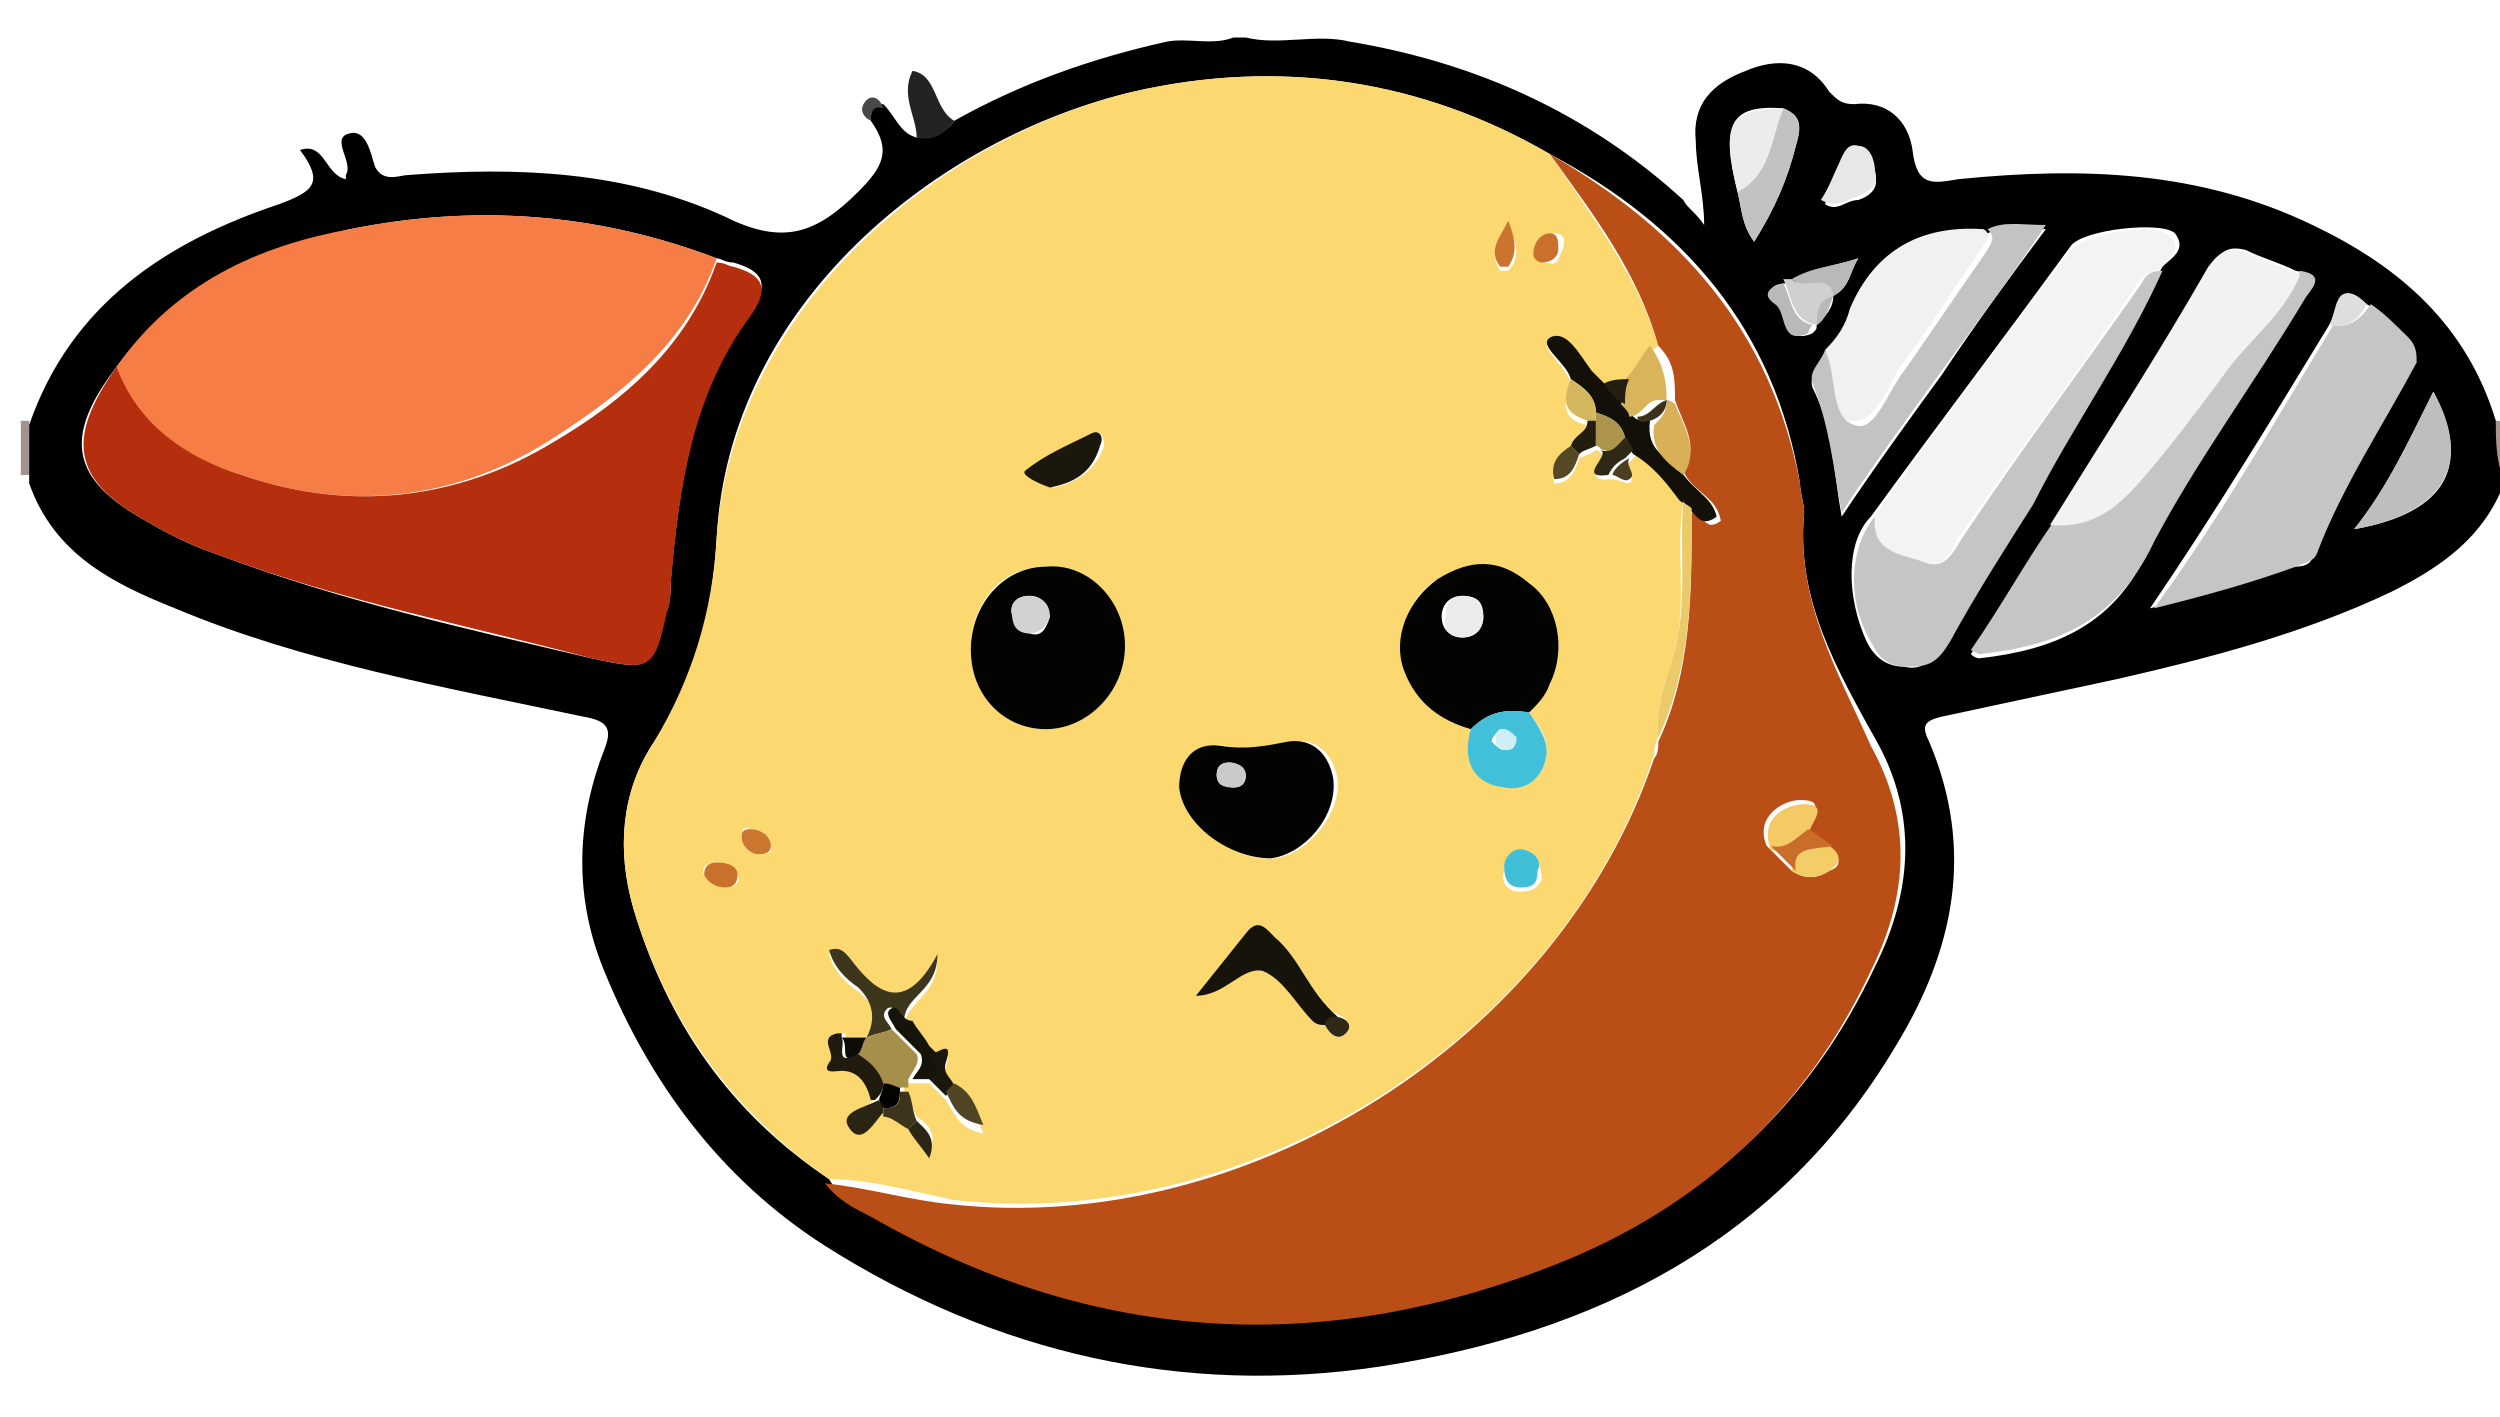 <?xml version="1.0" encoding="utf-8"?>
<!-- Generator: Adobe Illustrator 22.1.0, SVG Export Plug-In . SVG Version: 6.00 Build 0)  -->
<svg version="1.1" id="Layer_1" xmlns="http://www.w3.org/2000/svg" xmlns:xlink="http://www.w3.org/1999/xlink" x="0px" y="0px"
	 viewBox="0 0 60 34" style="enable-background:new 0 0 60 34;" xml:space="preserve">
<style type="text/css">
	.st0{fill:#A7958D;}
	.st1{fill:#A1938D;}
	.st2{fill:#232322;}
	.st3{fill:#484848;}
	.st4{fill:#FBD870;}
	.st5{fill:#B94F16;}
	.st6{fill:#F67D46;}
	.st7{fill:#B52E0D;}
	.st8{fill:#F3F3F3;}
	.st9{fill:#C5C5C5;}
	.st10{fill:#F2F2F2;}
	.st11{fill:#F1F1F1;}
	.st12{fill:#C3C3C3;}
	.st13{fill:#BEBEBE;}
	.st14{fill:#C2C2C2;}
	.st15{fill:#ECECEC;}
	.st16{fill:#E8E7E7;}
	.st17{fill:#D0D0D0;}
	.st18{fill:#B9B9B9;}
	.st19{fill:#DEDEDE;}
	.st20{fill:#030301;}
	.st21{fill:#030302;}
	.st22{fill:#16130A;}
	.st23{fill:#121008;}
	.st24{fill:#42BFD9;}
	.st25{fill:#3E361C;}
	.st26{fill:#DAB45B;}
	.st27{fill:#1B170C;}
	.st28{fill:#EBCA69;}
	.st29{fill:#A68F4A;}
	.st30{fill:#41BFD7;}
	.st31{fill:#201B0E;}
	.st32{fill:#AC944C;}
	.st33{fill:#CB742F;}
	.st34{fill:#D5B75F;}
	.st35{fill:#C9702B;}
	.st36{fill:#CC7730;}
	.st37{fill:#C9702C;}
	.st38{fill:#2A2413;}
	.st39{fill:#2E2815;}
	.st40{fill:#504524;}
	.st41{fill:#554925;}
	.st42{fill:#3C341B;}
	.st43{fill:#2C2614;}
	.st44{fill:#0D0C06;}
	.st45{fill:#221D0F;}
	.st46{fill:#2F2915;}
	.st47{fill:#4A3F21;}
	.st48{fill:#231E10;}
	.st49{fill:#D9B058;}
	.st50{fill:#F4C966;}
	.st51{fill:#F5CD68;}
	.st52{fill:#C86E2A;}
	.st53{fill:#D2D2D2;}
	.st54{fill:#EBEBEB;}
	.st55{fill:#CACACA;}
	.st56{fill:#3A321A;}
	.st57{fill:#CEEFF7;}
</style>
<g>
	<path class="st0" d="M59.9,10.1L59.9,10.1L59.9,10.1c0,0.5,0,0.9,0,1.4v0l0,0c0.1,0,0.1,0,0.2,0c0-0.4,0-0.9,0-1.3
		C60,10.1,60,10.1,59.9,10.1z"/>
	<path class="st1" d="M0.7,10.1L0.7,10.1c-0.1,0-0.1,0-0.2,0c0,0.4,0,0.9,0,1.3c0.1,0,0.1,0,0.2,0C0.7,11,0.7,10.6,0.7,10.1
		L0.7,10.1z"/>
	<path d="M40.6,12.2c0,0,0,0.1,0,0.1C40.6,12.3,40.6,12.2,40.6,12.2C40.6,12.2,40.6,12.2,40.6,12.2C40.6,12.2,40.6,12.2,40.6,12.2z"
		/>
	<path d="M59.9,10.1L59.9,10.1c-0.7-2.3-2.3-3.7-4.4-4.7C52.8,4.1,50,4,47,4.3c-0.6,0.1-1,0.2-1.1-0.7c-0.1-0.7-0.6-1.2-1.4-1.1
		c-0.3,0-0.4-0.1-0.6-0.3c-0.5-0.8-1.3-0.8-2-0.5c-0.8,0.3-1.3,0.8-1.2,1.7c0,0.6,0.2,1.3,0.2,2c-0.2-0.3-0.4-0.4-0.5-0.6
		c-2.3-2.1-5-3.3-8-3.8c-0.8-0.2-1.7,0.1-2.5-0.1c-0.1,0-0.2,0-0.3,0c-0.5,0.2-1.1,0-1.6,0.1c-1.8,0.4-3.5,1-5.1,1.9
		c-0.2,0.3-0.5,0.4-0.9,0.4c-0.4-0.1-0.5-0.5-0.8-0.8c-0.3,0-0.3,0.2-0.3,0.4c0.5,0.7,0.3,1.1-0.3,1.7c-1,1-1.8,1.3-3.2,0.6
		C15,4.1,12.4,4,9.8,4.2C9.6,4.2,9.2,4.4,9,4C8.9,3.7,8.8,3.1,8.4,3.2c-0.5,0.1,0.1,0.7-0.1,1c0,0,0,0.1,0,0.1
		C7.8,4.2,7.8,3.4,7.2,3.6c0.6,0.8,0.3,1-0.5,1.3c-2.7,0.9-5,2.4-6,5.3v0c0,0.5,0,0.9,0,1.4c0.6,1.7,2,2.4,3.5,3
		c3.1,1.3,6.5,1.9,9.8,2.6c0.6,0.1,0.7,0.3,0.5,0.8c-0.7,1.8-0.7,3.6,0,5.3c1.1,2.7,2.8,5,5.3,6.6c4.1,2.6,8.6,3.6,13.3,2.9
		c5.2-0.8,9.6-3,12.4-7.7c1.4-2.3,1.9-4.7,0.8-7.3c-0.2-0.4-0.1-0.5,0.3-0.6c1.4-0.3,2.8-0.6,4.2-0.9c2.2-0.5,4.5-1.1,6.6-2.1
		c1.2-0.6,2.2-1.3,2.7-2.6v0C59.9,11,59.9,10.6,59.9,10.1z M47.7,5.6c0.4-0.2,0.9-0.1,1.4-0.1c-0.9,1.2-1.7,2.3-2.5,3.5
		c-0.8,1.1-1.6,2.2-2.4,3.4c-0.2-1.1-0.2-2.1-0.7-3.1c-0.1-0.3,0.2-0.5,0.3-0.8c0.2-0.3,0.5-0.6,0.7-1C45.1,6,46.2,5.4,47.7,5.6z
		 M44.1,4.1c0.1-0.2,0.2-0.6,0.5-0.5c0.3,0,0.3,0.4,0.4,0.6c0.1,0.3-0.1,0.5-0.4,0.6c-0.3,0-0.5,0.3-0.8,0.1
		C43.9,4.6,44,4.3,44.1,4.1z M44.6,6.2c-0.2,0.3-0.2,0.7-0.6,0.9c0,0.3-0.2,0.5-0.4,0.7l0,0c0,0.1,0,0.1-0.1,0.2
		c-0.7,0.3-0.5-0.5-0.8-0.7c-0.3-0.2-0.3-0.5,0.2-0.5c0,0,0.1-0.1,0.2,0C43.5,6.4,44,6.4,44.6,6.2z M42.8,2.6
		c0.5,0.2,0.4,0.5,0.3,0.9c-0.2,0.8-0.5,1.5-1,2.3c-0.3-0.4-0.3-0.8-0.4-1.2C41.3,3,41.5,2.5,42.8,2.6z M14.2,15.8
		c-3-0.7-6.1-1.4-9-2.5c-0.6-0.2-1.2-0.5-1.7-0.8c-1.8-1-2-2-0.7-3.7c1.4-1.9,3.4-2.8,5.6-3.3c3-0.6,5.9-0.4,8.8,0.7l0,0
		c0.1,0,0.2,0.1,0.4,0.1c0.7,0.2,0.9,0.5,0.4,1.2c-1.4,1.9-1.7,4.2-1.9,6.4c0,0.2,0,0.5-0.1,0.7C15.7,16.1,15.6,16.1,14.2,15.8z
		 M45,23.2c-1.5,3.2-3.9,5.5-7.2,6.9c-5.8,2.5-11.4,2.1-16.8-1c-0.4-0.2-0.9-0.4-1.1-0.8c-2.4-1.6-3.9-3.8-4.7-6.5
		c-0.4-1.4-0.3-2.8,0.5-4c1-1.5,1.4-3.1,1.5-4.9c0.3-5.6,5.3-9.6,10-10.7c3.5-0.8,6.9-0.3,10,1.5c0,0,0,0,0,0c3.2,1.7,5.4,4.2,6,7.9
		c0,0.2,0.1,0.5,0.1,0.7c-0.2,2.1,0.8,3.8,1.8,5.6C46,19.6,45.9,21.4,45,23.2z M45.7,16c-0.4,0-0.7-0.2-0.9-0.6
		c-0.5-1.1-0.5-2.4,0.1-3c1.6-2.2,3.2-4.3,4.8-6.5c0.3-0.4,2.2-0.6,2.5-0.3c0.3,0.4-0.1,0.6-0.3,0.8c-1,2-2.2,3.7-3.3,5.6
		c-0.6,1.1-1.3,2.2-2,3.3C46.4,15.9,46.1,16.1,45.7,16z M47.5,15.8c0,0-0.1,0-0.2-0.1c0.7-1.1,1.3-2.1,2-3.1
		c1.3-2.1,2.5-4.1,3.8-6.2C53.3,6,53.5,5.9,53.9,6c0.4,0.2,0.8,0.3,1.2,0.5c0.7,0.1,0.2,0.5,0.1,0.7c-1.2,2-2.5,3.8-3.6,5.9
		C50.8,15,49.3,15.6,47.5,15.8z M55,13.6c-1.1,0.4-2.2,0.7-3.4,1c1.5-2.2,2.9-4.5,4.3-6.8c0.2-0.3,0.2-1.2,0.9-0.5
		c0.4,0.2,0.7,0.5,0.9,0.8C58,8.3,58,8.5,57.9,8.8c-0.8,1.5-1.8,3-2.4,4.6C55.4,13.6,55.2,13.6,55,13.6z M56.5,12.7
		c0.8-1,1.3-2.1,1.9-3.3C59.3,11.1,58.8,12.3,56.5,12.7z"/>
	<path class="st2" d="M22.9,2.9c-0.5-0.3-0.4-1.1-1-1.2C21.6,2.3,22,2.8,22,3.3C22.4,3.4,22.7,3.2,22.9,2.9z"/>
	<path class="st3" d="M21.2,2.6c-0.1-0.3-0.3-0.3-0.4-0.2c-0.2,0.2-0.1,0.4,0.1,0.5C20.9,2.8,20.9,2.5,21.2,2.6z"/>
	<path class="st4" d="M39.7,18.1c0-0.1,0-0.2,0.1-0.4c0,0,0,0,0,0c0,0,0,0,0,0c-0.1-0.7,0.2-1.4,0.4-2.1c0.3-1.2,0-2.4,0.2-3.6
		c-0.3-0.4-0.7-0.8-1.1-1.1c-0.1,0.1-0.1,0.1-0.2,0.2c-0.1,0.2,0.2,0.3,0,0.5c-0.1,0-0.3-0.1-0.4-0.1c-0.9,0.1,0.1-0.5-0.2-0.6
		c-0.1,0-0.1-0.1-0.2-0.1c-0.1,0.1-0.2,0.1-0.4,0.2c-0.1,0.3-0.2,0.6-0.6,0.6c-0.1-0.4,0.2-0.6,0.4-0.8c0.1-0.2,0.4-0.3,0.4-0.6
		c-0.6-0.1-0.6-0.5-0.4-1c-0.1-0.4-0.8-0.9-0.5-1c0.4-0.2,0.7,0.4,1,0.8c0.1,0.1,0.2,0.2,0.3,0.3c0.2,0,0.4,0,0.6-0.1
		c0.2-0.3,0.4-0.7,0.7-0.9c0,0,0,0,0,0c-0.5-1.7-1.6-3.1-2.6-4.6h0c0,0,0,0,0,0c-3.1-1.8-6.5-2.3-10-1.5c-4.6,1.1-9.6,5.1-10,10.7
		c-0.1,1.8-0.6,3.4-1.5,4.9c-0.8,1.2-0.9,2.6-0.5,4c0.8,2.7,2.4,4.9,4.7,6.5c1,0,2,0.3,3,0.5C30,29.6,37.5,24.9,39.7,18.1z
		 M36.5,21.4c-0.3,0-0.5-0.2-0.4-0.5c0-0.3,0.2-0.5,0.5-0.4c0.3,0.1,0.4,0.3,0.4,0.6C36.9,21.3,36.8,21.4,36.5,21.4z M37.3,5.6
		c0.2,0,0.3,0.1,0.2,0.4c-0.1,0.2-0.1,0.4-0.4,0.3c-0.1,0-0.2-0.1-0.2-0.3C36.9,5.9,37,5.7,37.3,5.6z M36.2,5.4
		c0.2,0.4,0.3,0.8,0,1.1c0,0-0.2,0-0.2,0C35.7,6,36,5.7,36.2,5.4z M34.5,13.9c0.8-0.5,1.5-0.4,2.2,0.1c0.7,0.6,0.9,1.6,0.5,2.4
		c-0.1,0.2-0.3,0.5-0.5,0.7h0c0.2,0.3,0.5,0.6,0.4,1.1c-0.1,0.5-0.5,0.8-1,0.7c-0.8-0.2-0.9-0.7-0.8-1.4c-0.7-0.2-1.3-0.6-1.6-1.4
		C33.5,15.3,33.8,14.3,34.5,13.9z M32.3,24.8c-0.2,0.2-0.4,0-0.5-0.2c-0.1,0-0.2,0-0.3-0.1c-0.4-0.4-0.7-1-1.2-1.2
		c-0.5-0.2-0.9,0.6-1.6,0.6c0.4-0.5,0.8-1,1.2-1.5c0.3-0.4,0.5-0.1,0.7,0.1c0.6,0.5,0.8,1.3,1.4,1.8C32.3,24.4,32.5,24.6,32.3,24.8z
		 M29.4,17.9c0.5,0.1,1,0.1,1.6-0.1c0.6-0.1,1,0.3,1.1,0.9c0.1,0.8-0.7,1.8-1.5,1.9c-1,0.1-2.1-0.8-2.1-1.7
		C28.5,18.2,28.7,17.8,29.4,17.9z M17.4,21.3c-0.2,0-0.4-0.1-0.5-0.3c-0.1-0.2,0.1-0.3,0.3-0.3c0.2,0,0.4,0.1,0.5,0.3
		C17.8,21.2,17.6,21.3,17.4,21.3z M18.2,20.5c-0.2,0-0.4-0.2-0.4-0.4c0-0.1,0-0.3,0.2-0.2c0.3,0,0.5,0.2,0.5,0.5
		C18.5,20.5,18.3,20.5,18.2,20.5z M24.7,11.3c0.5-0.4,1-0.6,1.6-0.9c0.1-0.1,0.2,0.1,0.2,0.3c-0.2,0.6-0.7,0.9-1.2,1
		C24.9,11.6,24.5,11.4,24.7,11.3z M25.1,13.6c1,0,1.9,0.9,1.9,1.9c0,1.1-0.9,2-1.9,2c-1,0-1.8-0.8-1.8-1.9
		C23.3,14.5,24,13.6,25.1,13.6z M22,26.8c0.3,0.2,0.5,0.4,0.3,0.9c-0.2-0.3-0.4-0.5-0.5-0.7c-0.2-0.1-0.3-0.3-0.6-0.3
		c-0.3,0.2-0.6,0.7-0.8,0.4c-0.2-0.3,0.3-0.5,0.6-0.7c-0.1-0.4-0.2-0.7-0.7-0.7c-0.2,0-0.5,0.1-0.3-0.2c0.2-0.3-0.3-0.6,0.2-0.7
		c0,0,0.1,0,0.1,0c0,0,0,0.1,0,0.1c0.2,0,0.4,0,0.6,0c0.2-0.4,0.1-0.8-0.3-1.1c-0.3-0.2-0.6-0.5-0.7-0.9c0.3-0.1,0.4,0,0.5,0.2
		c0.6,0.8,1.2,1.4,2.1-0.1c0,0.9-0.7,1-0.8,1.6c0.1,0.2,0.3,0.4,0.4,0.6c0.1,0.1,0.1,0.1,0.2,0.2c0.2,0,0.6-0.4,0.4,0.2
		c-0.1,0.2,0.2,0.4,0.2,0.6c0.3,0.2,0.5,0.5,0.7,1c-0.6-0.1-0.7-0.5-0.9-0.8c-0.1-0.1-0.3-0.3-0.4-0.4c-0.2,0-0.4,0-0.6,0
		c0,0.1,0,0.1,0,0.2C21.8,26.3,21.9,26.6,22,26.8z"/>
	<path class="st5" d="M43.3,12.3c0-0.2-0.1-0.5-0.1-0.7c-0.7-3.7-2.9-6.1-6-7.9h0c1,1.4,2.1,2.8,2.6,4.6c0,0,0,0,0,0c0,0,0,0,0,0
		c0.4,0.4,0.4,0.8,0.4,1.3c0,0,0,0,0,0c0.2,0.6,0.6,1.1,0.2,1.7c0,0,0,0,0,0c0.2,0.5,0.8,0.6,0.9,1.2c-0.4,0.3-0.4-0.2-0.7-0.2
		c0,0,0,0.1,0,0.1c0,1.8,0,3.7-0.8,5.4c0,0,0,0,0,0c0,0.1,0,0.3-0.1,0.4c-2.3,6.8-9.8,11.5-16.9,10.7c-1-0.1-2-0.4-3-0.5
		c0.3,0.4,0.7,0.6,1.1,0.8c5.4,3.1,11,3.4,16.8,1c3.3-1.4,5.7-3.7,7.2-6.9c0.9-1.8,1-3.6,0-5.4C44.1,16.1,43.1,14.4,43.3,12.3z
		 M43.9,20.9c-0.3,0.2-0.6,0.2-0.9,0c-0.2-0.2-0.4-0.4-0.6-0.6c-0.3-0.7,0.4-1.1,0.8-1.1c0.7,0,0.2,0.4,0.1,0.7c0,0,0,0,0,0
		c0,0,0,0,0,0c0.2,0.1,0.4,0.3,0.6,0.4C44.2,20.6,44.2,20.8,43.9,20.9z"/>
	<path class="st6" d="M5.8,11.4c2.6,0.9,5.2,0.6,7.5-0.9c1.7-1.1,3.2-2.3,3.9-4.3c-2.9-1.1-5.8-1.3-8.8-0.7C6.2,5.9,4.2,6.8,2.8,8.8
		C3.3,10.3,4.5,11,5.8,11.4z"/>
	<path class="st7" d="M16,14.7c0.1-0.2,0.1-0.5,0.1-0.7c0.2-2.3,0.5-4.5,1.9-6.4c0.5-0.7,0.3-1-0.4-1.2c-0.1,0-0.2-0.1-0.4-0.1l0,0
		c-0.7,2-2.2,3.3-3.9,4.3C11,12,8.4,12.3,5.8,11.4c-1.3-0.4-2.5-1.2-3-2.6c-1.2,1.7-1.1,2.7,0.7,3.7c0.5,0.3,1.1,0.6,1.7,0.8
		c2.9,1.1,6,1.7,9,2.5C15.6,16.1,15.7,16.1,16,14.7z"/>
	<path class="st8" d="M46.1,13.5c0.5,0.2,0.7-0.2,0.9-0.6c1.4-2,2.9-4,4.3-6.1c0.1-0.2,0.3-0.3,0.5-0.3c0.2-0.3,0.6-0.5,0.3-0.8
		C51.9,5.3,50,5.6,49.7,6c-1.6,2.1-3.2,4.3-4.8,6.5C44.9,13.3,45.6,13.3,46.1,13.5z"/>
	<path class="st9" d="M57.8,8.1c-0.3-0.3-0.6-0.6-0.9-0.8c-0.2,0.3-0.5,0.6-0.9,0.5c-1.4,2.3-2.7,4.6-4.3,6.8c1.2-0.3,2.3-0.6,3.4-1
		c0.2-0.1,0.4-0.1,0.5-0.3c0.6-1.6,1.6-3.1,2.4-4.6C58,8.5,58,8.3,57.8,8.1z"/>
	<path class="st9" d="M55.3,7.2c0.1-0.2,0.6-0.6-0.1-0.7c-0.4,1.1-1.3,1.7-1.9,2.5c-0.5,0.8-1.2,1.6-1.8,2.3
		c-0.6,0.7-1.2,1.3-2.2,1.2c-0.7,1-1.3,2.1-2,3.1c0.2,0.1,0.2,0.1,0.2,0.1c1.9-0.2,3.3-0.8,4.2-2.7C52.7,11.1,54.1,9.2,55.3,7.2z"/>
	<path class="st9" d="M51.9,6.5c-0.3,0-0.4,0.1-0.5,0.3c-1.4,2-2.9,4-4.3,6.1c-0.2,0.3-0.4,0.8-0.9,0.6c-0.5-0.2-1.3-0.2-1.2-1.1
		c-0.6,0.7-0.7,2-0.1,3c0.2,0.4,0.4,0.6,0.9,0.6c0.5,0,0.7-0.1,1-0.6c0.6-1.1,1.3-2.2,2-3.3C49.7,10.3,51,8.5,51.9,6.5z"/>
	<path class="st10" d="M51.5,11.4c0.6-0.7,1.2-1.5,1.8-2.3c0.6-0.9,1.5-1.5,1.9-2.5c-0.4-0.2-0.8-0.3-1.2-0.5
		C53.5,5.9,53.3,6,53,6.4c-1.2,2.1-2.5,4.1-3.8,6.2C50.3,12.7,50.9,12.1,51.5,11.4z"/>
	<path class="st11" d="M43.8,8.4c0.2,0.6,0.1,1.6,0.6,1.7c0.6,0.1,0.9-0.8,1.2-1.3c0.7-0.9,1.3-1.9,2-2.9c0.1-0.1,0.2-0.3,0-0.4
		c-1.5-0.1-2.6,0.5-3.2,1.9C44.3,7.8,44.1,8.1,43.8,8.4z"/>
	<path class="st12" d="M47.7,6c-0.7,1-1.3,1.9-2,2.9c-0.4,0.5-0.7,1.5-1.2,1.3C43.9,10,44.1,9,43.8,8.4c-0.1,0.3-0.4,0.5-0.3,0.8
		c0.4,1,0.5,2,0.7,3.1c0.8-1.2,1.6-2.3,2.4-3.4c0.8-1.1,1.7-2.3,2.5-3.5c-0.6,0-1-0.1-1.4,0.1C47.9,5.7,47.8,5.8,47.7,6z"/>
	<path class="st13" d="M56.5,12.7c2.3-0.4,2.8-1.7,1.9-3.3C57.8,10.6,57.3,11.7,56.5,12.7z"/>
	<path class="st14" d="M41.7,4.6c0.1,0.4,0.1,0.8,0.4,1.2c0.5-0.8,0.8-1.5,1-2.3c0.1-0.3,0.2-0.7-0.3-0.9
		C42.5,3.3,42.5,4.2,41.7,4.6z"/>
	<path class="st15" d="M42.8,2.6c-1.3,0-1.5,0.4-1.1,2C42.5,4.2,42.5,3.3,42.8,2.6z"/>
	<path class="st16" d="M44.6,4.7c0.3-0.1,0.5-0.3,0.4-0.6c0-0.2-0.1-0.6-0.4-0.6c-0.3-0.1-0.4,0.3-0.5,0.5c-0.1,0.2-0.2,0.5-0.4,0.8
		C44.1,5,44.3,4.8,44.6,4.7z"/>
	<path class="st17" d="M44,7.1c-0.1-0.7-0.7-0.1-1-0.4c-0.1,0-0.1,0-0.2,0c0.2,0.4,0.2,1,0.8,1.1l0,0C43.6,7.5,43.6,7.2,44,7.1z"/>
	<path class="st18" d="M44,7.1c-0.4,0.1-0.4,0.4-0.4,0.7C43.8,7.7,43.9,7.4,44,7.1c0.4-0.2,0.4-0.6,0.6-0.9C44,6.4,43.5,6.4,43,6.7
		C43.3,7,43.9,6.5,44,7.1z"/>
	<path class="st18" d="M42.8,6.8c-0.4,0.1-0.5,0.3-0.2,0.5c0.3,0.2,0.1,1,0.8,0.7c0,0,0-0.1,0.1-0.2C43,7.7,43,7.2,42.8,6.8z"/>
	<path class="st19" d="M56.8,7.3c-0.8-0.7-0.7,0.2-0.9,0.5C56.3,7.9,56.6,7.7,56.8,7.3z"/>
	<path class="st20" d="M25.1,17.5c1,0,1.9-0.9,1.9-2c0-1.1-0.9-2-1.9-1.9c-1,0-1.8,0.9-1.8,2C23.3,16.7,24.1,17.5,25.1,17.5z
		 M24.7,14.3c0.3,0,0.4,0.2,0.5,0.5c-0.1,0.3-0.2,0.5-0.5,0.4c-0.2,0-0.4-0.2-0.4-0.4C24.2,14.5,24.4,14.3,24.7,14.3z"/>
	<path class="st21" d="M35.3,17.5c0.4-0.4,0.8-0.5,1.4-0.4c0.2-0.2,0.4-0.4,0.5-0.7c0.4-0.8,0.2-1.9-0.5-2.4
		c-0.7-0.6-1.4-0.6-2.2-0.1c-0.7,0.5-1.1,1.4-0.8,2.2C34,16.9,34.6,17.3,35.3,17.5z M35.1,14.3c0.4,0,0.5,0.2,0.5,0.5
		c0,0.3-0.2,0.5-0.5,0.5c-0.3,0-0.5-0.2-0.5-0.5C34.6,14.5,34.8,14.3,35.1,14.3z"/>
	<path class="st20" d="M30.5,20.6c0.8-0.1,1.6-1,1.5-1.9c-0.1-0.6-0.5-1-1.1-0.9c-0.5,0.1-1,0.2-1.6,0.1c-0.7-0.1-1,0.4-1,1
		C28.4,19.8,29.5,20.6,30.5,20.6z M29.5,18.3c0.2,0,0.4,0.2,0.4,0.3c0,0.2-0.1,0.3-0.3,0.3c-0.2,0-0.4-0.1-0.4-0.3
		C29.2,18.4,29.3,18.3,29.5,18.3z"/>
	<path class="st22" d="M30.6,22.5c-0.2-0.2-0.4-0.5-0.7-0.1c-0.4,0.5-0.8,1-1.2,1.5c0.7,0,1.1-0.7,1.6-0.6c0.5,0.2,0.8,0.8,1.2,1.2
		c0.1,0.1,0.2,0.1,0.3,0.1c0.1-0.1,0.2-0.1,0.3-0.2C31.4,23.8,31.2,23,30.6,22.5z"/>
	<path class="st23" d="M39.6,10.1L39.6,10.1C39.6,10.1,39.6,10.1,39.6,10.1c-0.2,0-0.3,0-0.4-0.1h0c-0.1-0.1-0.2-0.2-0.2-0.3l0,0
		c-0.2-0.2-0.3-0.4-0.5-0.5c-0.1-0.1-0.2-0.2-0.3-0.3c-0.3-0.4-0.6-1-1-0.8c-0.3,0.2,0.4,0.6,0.5,1c0.3,0.2,0.6,0.4,0.6,0.8
		c0.3,0.1,0.6,0.2,0.7,0.6c0,0,0,0,0,0c0,0,0,0,0,0c0.1,0.1,0.1,0.3,0.2,0.4c0.5,0.3,0.8,0.7,1.1,1.1c0.1,0.1,0.2,0.1,0.2,0.2
		c0,0,0,0,0,0c0,0,0,0,0,0c0,0,0,0,0,0c0.2,0.1,0.3,0.5,0.7,0.2c-0.1-0.5-0.7-0.7-0.9-1.2c0,0,0,0,0,0c0,0,0,0,0,0
		C40,11,39.5,10.8,39.6,10.1z"/>
	<path class="st24" d="M35.3,17.5c-0.2,0.7,0,1.3,0.8,1.4c0.5,0.1,0.9-0.2,1-0.7c0.1-0.4-0.2-0.8-0.4-1.1h0
		C36.1,17,35.7,17.1,35.3,17.5z M36.1,18c-0.1,0-0.2-0.1-0.3-0.2c0-0.1,0.1-0.2,0.2-0.3c0.1,0,0.2,0,0.3,0.2
		C36.3,17.9,36.3,18,36.1,18z"/>
	<path class="st25" d="M20.8,24.9L20.8,24.9C20.8,24.9,20.8,24.9,20.8,24.9c0.2-0.1,0.4-0.1,0.6-0.2c-0.1-0.2-0.3-0.3-0.1-0.5
		c0.2-0.1,0.2,0.2,0.4,0.3c0-0.6,0.8-0.7,0.8-1.6c-0.8,1.5-1.5,0.9-2.1,0.1c-0.1-0.1-0.2-0.3-0.5-0.2c0.1,0.4,0.4,0.7,0.7,0.9
		C21,24.1,21,24.5,20.8,24.9C20.8,24.9,20.8,24.9,20.8,24.9L20.8,24.9z"/>
	<path class="st26" d="M39,9.1c0,0.2,0,0.4-0.1,0.6l0,0l0,0c0.1,0.1,0.2,0.2,0.2,0.3h0c0,0,0,0,0,0c0.3,0,0.4-0.4,0.7-0.4
		c0.1,0,0.2,0,0.2,0c0,0,0,0,0,0c0,0,0,0,0,0c0-0.5-0.1-0.9-0.4-1.3c0,0,0,0,0,0C39.4,8.5,39.3,8.8,39,9.1z"/>
	<path class="st27" d="M25.2,11.7c0.5-0.1,1-0.3,1.2-1c0.1-0.2,0-0.4-0.2-0.3c-0.6,0.3-1.1,0.5-1.6,0.9
		C24.5,11.4,24.9,11.6,25.2,11.7z"/>
	<path class="st28" d="M40.6,12.2c-0.1-0.1-0.2-0.1-0.2-0.2c-0.1,1.2,0.1,2.4-0.2,3.6c-0.2,0.7-0.5,1.4-0.4,2.1c0,0,0,0,0,0
		c0.8-1.7,0.8-3.6,0.8-5.4C40.6,12.3,40.6,12.2,40.6,12.2C40.6,12.2,40.6,12.2,40.6,12.2z"/>
	<path class="st29" d="M22,25.3c-0.2-0.2-0.4-0.4-0.6-0.6c-0.2,0.1-0.4,0.1-0.6,0.2c-0.1,0.1-0.1,0.3-0.2,0.4
		c0.3,0.2,0.4,0.4,0.6,0.7l0,0c0.1,0,0.2,0.1,0.4,0.1c0.1,0,0.1,0,0.2,0c0-0.1,0-0.1,0-0.2C21.9,25.7,22.1,25.5,22,25.3z"/>
	<polygon class="st29" points="20.8,24.9 20.8,24.9 20.8,24.9 20.8,24.9 	"/>
	<path class="st30" d="M36.6,20.4c-0.3-0.1-0.5,0.2-0.5,0.4c0,0.3,0.1,0.5,0.4,0.5c0.3,0,0.4-0.1,0.4-0.4
		C37,20.7,36.9,20.5,36.6,20.4z"/>
	<path class="st31" d="M21.2,26C21.2,26,21.2,26,21.2,26L21.2,26c-0.1-0.3-0.3-0.5-0.6-0.7c-0.6,0.3-0.3-0.2-0.4-0.4
		c0,0,0-0.1,0-0.1c0,0,0,0-0.1,0c-0.5,0.1,0,0.5-0.2,0.7c-0.2,0.3,0.2,0.2,0.3,0.2c0.4,0,0.6,0.3,0.7,0.7c0,0,0.1,0,0.1,0
		C21.1,26.3,21.2,26.2,21.2,26z"/>
	<path class="st32" d="M39,10.5C39,10.5,39,10.5,39,10.5c-0.1-0.4-0.4-0.5-0.7-0.6c0,0.1,0,0.1,0,0.2c0,0.2,0,0.4,0,0.6
		c0.1,0,0.1,0.1,0.2,0.1C38.7,10.9,38.9,10.7,39,10.5z"/>
	<path class="st33" d="M36.2,6.4c0.2-0.3,0.2-0.6,0-1.1C36,5.7,35.7,6,36,6.4C36,6.4,36.2,6.4,36.2,6.4z"/>
	<path class="st34" d="M38.3,10.1c0-0.1,0-0.1,0-0.2c0-0.4-0.3-0.6-0.6-0.8c-0.2,0.5-0.2,0.8,0.4,1C38.2,10.2,38.2,10.2,38.3,10.1z"
		/>
	<path class="st35" d="M17.2,20.7c-0.2,0-0.3,0.1-0.3,0.3c0.1,0.2,0.3,0.3,0.5,0.3c0.2,0,0.3-0.1,0.3-0.3
		C17.7,20.8,17.5,20.7,17.2,20.7z"/>
	<path class="st36" d="M18,19.9c-0.2,0-0.2,0.1-0.2,0.2c0,0.2,0.2,0.4,0.4,0.4c0.1,0,0.3,0,0.3-0.2C18.5,20.1,18.3,19.9,18,19.9z"/>
	<path class="st22" d="M21.4,24.2c-0.2,0.1,0,0.3,0.1,0.5c0.2,0.2,0.4,0.4,0.6,0.6c0.1,0.3-0.1,0.4-0.2,0.6c0.2,0,0.4,0,0.6,0
		c0.3-0.2,0-0.4,0-0.6c-0.1-0.1-0.1-0.1-0.2-0.2c-0.1-0.2-0.3-0.4-0.4-0.6C21.6,24.5,21.6,24.1,21.4,24.2z"/>
	<path class="st37" d="M37,6.3c0.3,0,0.4-0.2,0.4-0.3c0-0.2,0-0.4-0.2-0.4c-0.2,0-0.4,0.2-0.4,0.5C36.8,6.2,36.9,6.3,37,6.3z"/>
	<path class="st38" d="M21.1,26.4C21.1,26.4,21.1,26.4,21.1,26.4C21,26.4,21,26.4,21.1,26.4c-0.4,0.2-1,0.3-0.7,0.7
		c0.3,0.4,0.6-0.2,0.8-0.4c0-0.1,0-0.1,0-0.2C21.2,26.5,21.1,26.5,21.1,26.4z"/>
	<path class="st39" d="M39,10.5C39,10.5,39,10.5,39,10.5c-0.2,0.2-0.3,0.4-0.6,0.3c0.3,0.1-0.6,0.7,0.2,0.6c0.1-0.2,0.2-0.3,0.4-0.4
		c0.1-0.1,0.1-0.1,0.2-0.2C39.2,10.8,39.1,10.6,39,10.5z"/>
	<path class="st27" d="M22.3,25.9c0.1,0.1,0.3,0.3,0.4,0.4c0.1-0.1,0.1-0.1,0.2-0.2c0-0.2-0.3-0.3-0.2-0.6c0.2-0.6-0.2-0.2-0.4-0.2
		C22.4,25.5,22.7,25.7,22.3,25.9z"/>
	<path class="st40" d="M23.6,27c-0.2-0.5-0.3-0.8-0.7-1c-0.1,0.1-0.1,0.1-0.2,0.2C22.9,26.6,23,26.9,23.6,27z"/>
	<path class="st41" d="M37.7,10.7c-0.3,0.2-0.5,0.4-0.4,0.8c0.4,0,0.5-0.3,0.6-0.6C37.8,10.8,37.8,10.8,37.7,10.7z"/>
	<path class="st42" d="M21.2,26.6C21.2,26.6,21.2,26.6,21.2,26.6c0,0.1,0,0.1,0,0.2c0.2,0,0.4,0.2,0.6,0.3c0.1-0.1,0.1-0.1,0.2-0.2
		c-0.1-0.2-0.1-0.5-0.2-0.7c-0.1,0-0.1,0-0.2,0C21.6,26.4,21.6,26.6,21.2,26.6z"/>
	<path class="st43" d="M22.3,27.8c0.2-0.5-0.1-0.7-0.3-0.9c-0.1,0.1-0.1,0.1-0.2,0.2C21.9,27.3,22.1,27.5,22.3,27.8z"/>
	<path class="st44" d="M20.6,25.3c0.1-0.1,0.1-0.3,0.2-0.4c0,0,0,0,0,0l0,0l0,0c0,0,0,0,0,0c-0.2,0-0.4,0-0.6,0
		C20.4,25.1,20.1,25.6,20.6,25.3z"/>
	<path class="st45" d="M38.3,10.1c-0.1,0-0.1,0-0.2,0c0,0.3-0.3,0.3-0.4,0.6c0.1,0.1,0.1,0.1,0.2,0.2c0.1-0.1,0.2-0.1,0.4-0.2
		C38.3,10.5,38.3,10.3,38.3,10.1z"/>
	<path class="st46" d="M31.8,24.6c0.1,0.2,0.3,0.4,0.5,0.2c0.2-0.2,0-0.4-0.3-0.4C31.9,24.4,31.8,24.5,31.8,24.6z"/>
	<path class="st47" d="M38.7,11.4c0.1,0,0.3,0.2,0.4,0.1c0.2-0.1-0.1-0.3,0-0.5C38.9,11.1,38.7,11.3,38.7,11.4z"/>
	<path class="st48" d="M39,9.7L39,9.7c0-0.2,0-0.4,0.1-0.6c-0.2,0-0.4,0-0.6,0.1C38.6,9.4,38.8,9.6,39,9.7z"/>
	<path class="st49" d="M40,9.6c0,0.3-0.1,0.4-0.3,0.6v0c-0.1,0.6,0.3,0.9,0.7,1.2c0,0,0,0,0,0c0.4-0.6,0-1.2-0.2-1.7c0,0,0,0,0,0
		C40.1,9.6,40,9.6,40,9.6z"/>
	<path class="st50" d="M43.4,20C43.4,20,43.4,20,43.4,20c0.1-0.3,0.5-0.7-0.1-0.7c-0.4,0-1.1,0.3-0.8,1.1
		C42.8,20.5,43.1,20.2,43.4,20z"/>
	<path class="st51" d="M43,20.9c0.3,0.2,0.6,0.2,0.9,0c0.3-0.2,0.3-0.4,0-0.6C43.5,20.4,43,20.3,43,20.9z"/>
	<path class="st52" d="M44,20.3c-0.2-0.1-0.4-0.3-0.6-0.4c0,0,0,0,0,0c-0.3,0.2-0.5,0.5-0.9,0.4c0.2,0.2,0.4,0.4,0.6,0.6
		C43,20.3,43.5,20.4,44,20.3z"/>
	<path class="st53" d="M24.7,15.2c0.3,0,0.4-0.2,0.5-0.4c0-0.3-0.2-0.5-0.5-0.5c-0.3,0-0.5,0.2-0.4,0.5C24.3,15,24.4,15.2,24.7,15.2
		z"/>
	<path class="st54" d="M35.1,15.3c0.3,0,0.5-0.2,0.5-0.5c0-0.3-0.2-0.5-0.5-0.5c-0.3,0-0.4,0.2-0.4,0.5
		C34.6,15.1,34.8,15.3,35.1,15.3z"/>
	<path class="st55" d="M29.6,18.9c0.2,0,0.3-0.1,0.3-0.3c0-0.2-0.2-0.3-0.4-0.3c-0.2,0-0.3,0.1-0.3,0.3
		C29.2,18.8,29.3,18.9,29.6,18.9z"/>
	<path class="st56" d="M39.6,10.1C39.6,10.1,39.6,10.1,39.6,10.1C39.9,10,40,9.8,40,9.6c-0.3,0.1-0.4,0.4-0.7,0.4c0,0,0,0,0,0
		C39.3,10.2,39.5,10.1,39.6,10.1z"/>
	<path class="st57" d="M36.1,17.5c-0.2,0-0.2,0.1-0.2,0.3c0,0.1,0.1,0.2,0.3,0.2c0.1,0,0.2-0.1,0.2-0.3
		C36.3,17.6,36.2,17.5,36.1,17.5z"/>
	<path class="st20" d="M21.1,26.4C21.1,26.4,21.1,26.4,21.1,26.4c0,0.1,0.1,0.1,0.1,0.2c0,0,0,0,0,0c0.4,0,0.4-0.2,0.4-0.5
		c-0.1,0-0.2-0.1-0.4-0.1c0,0,0,0,0,0C21.2,26.2,21.1,26.3,21.1,26.4z"/>
</g>
</svg>
